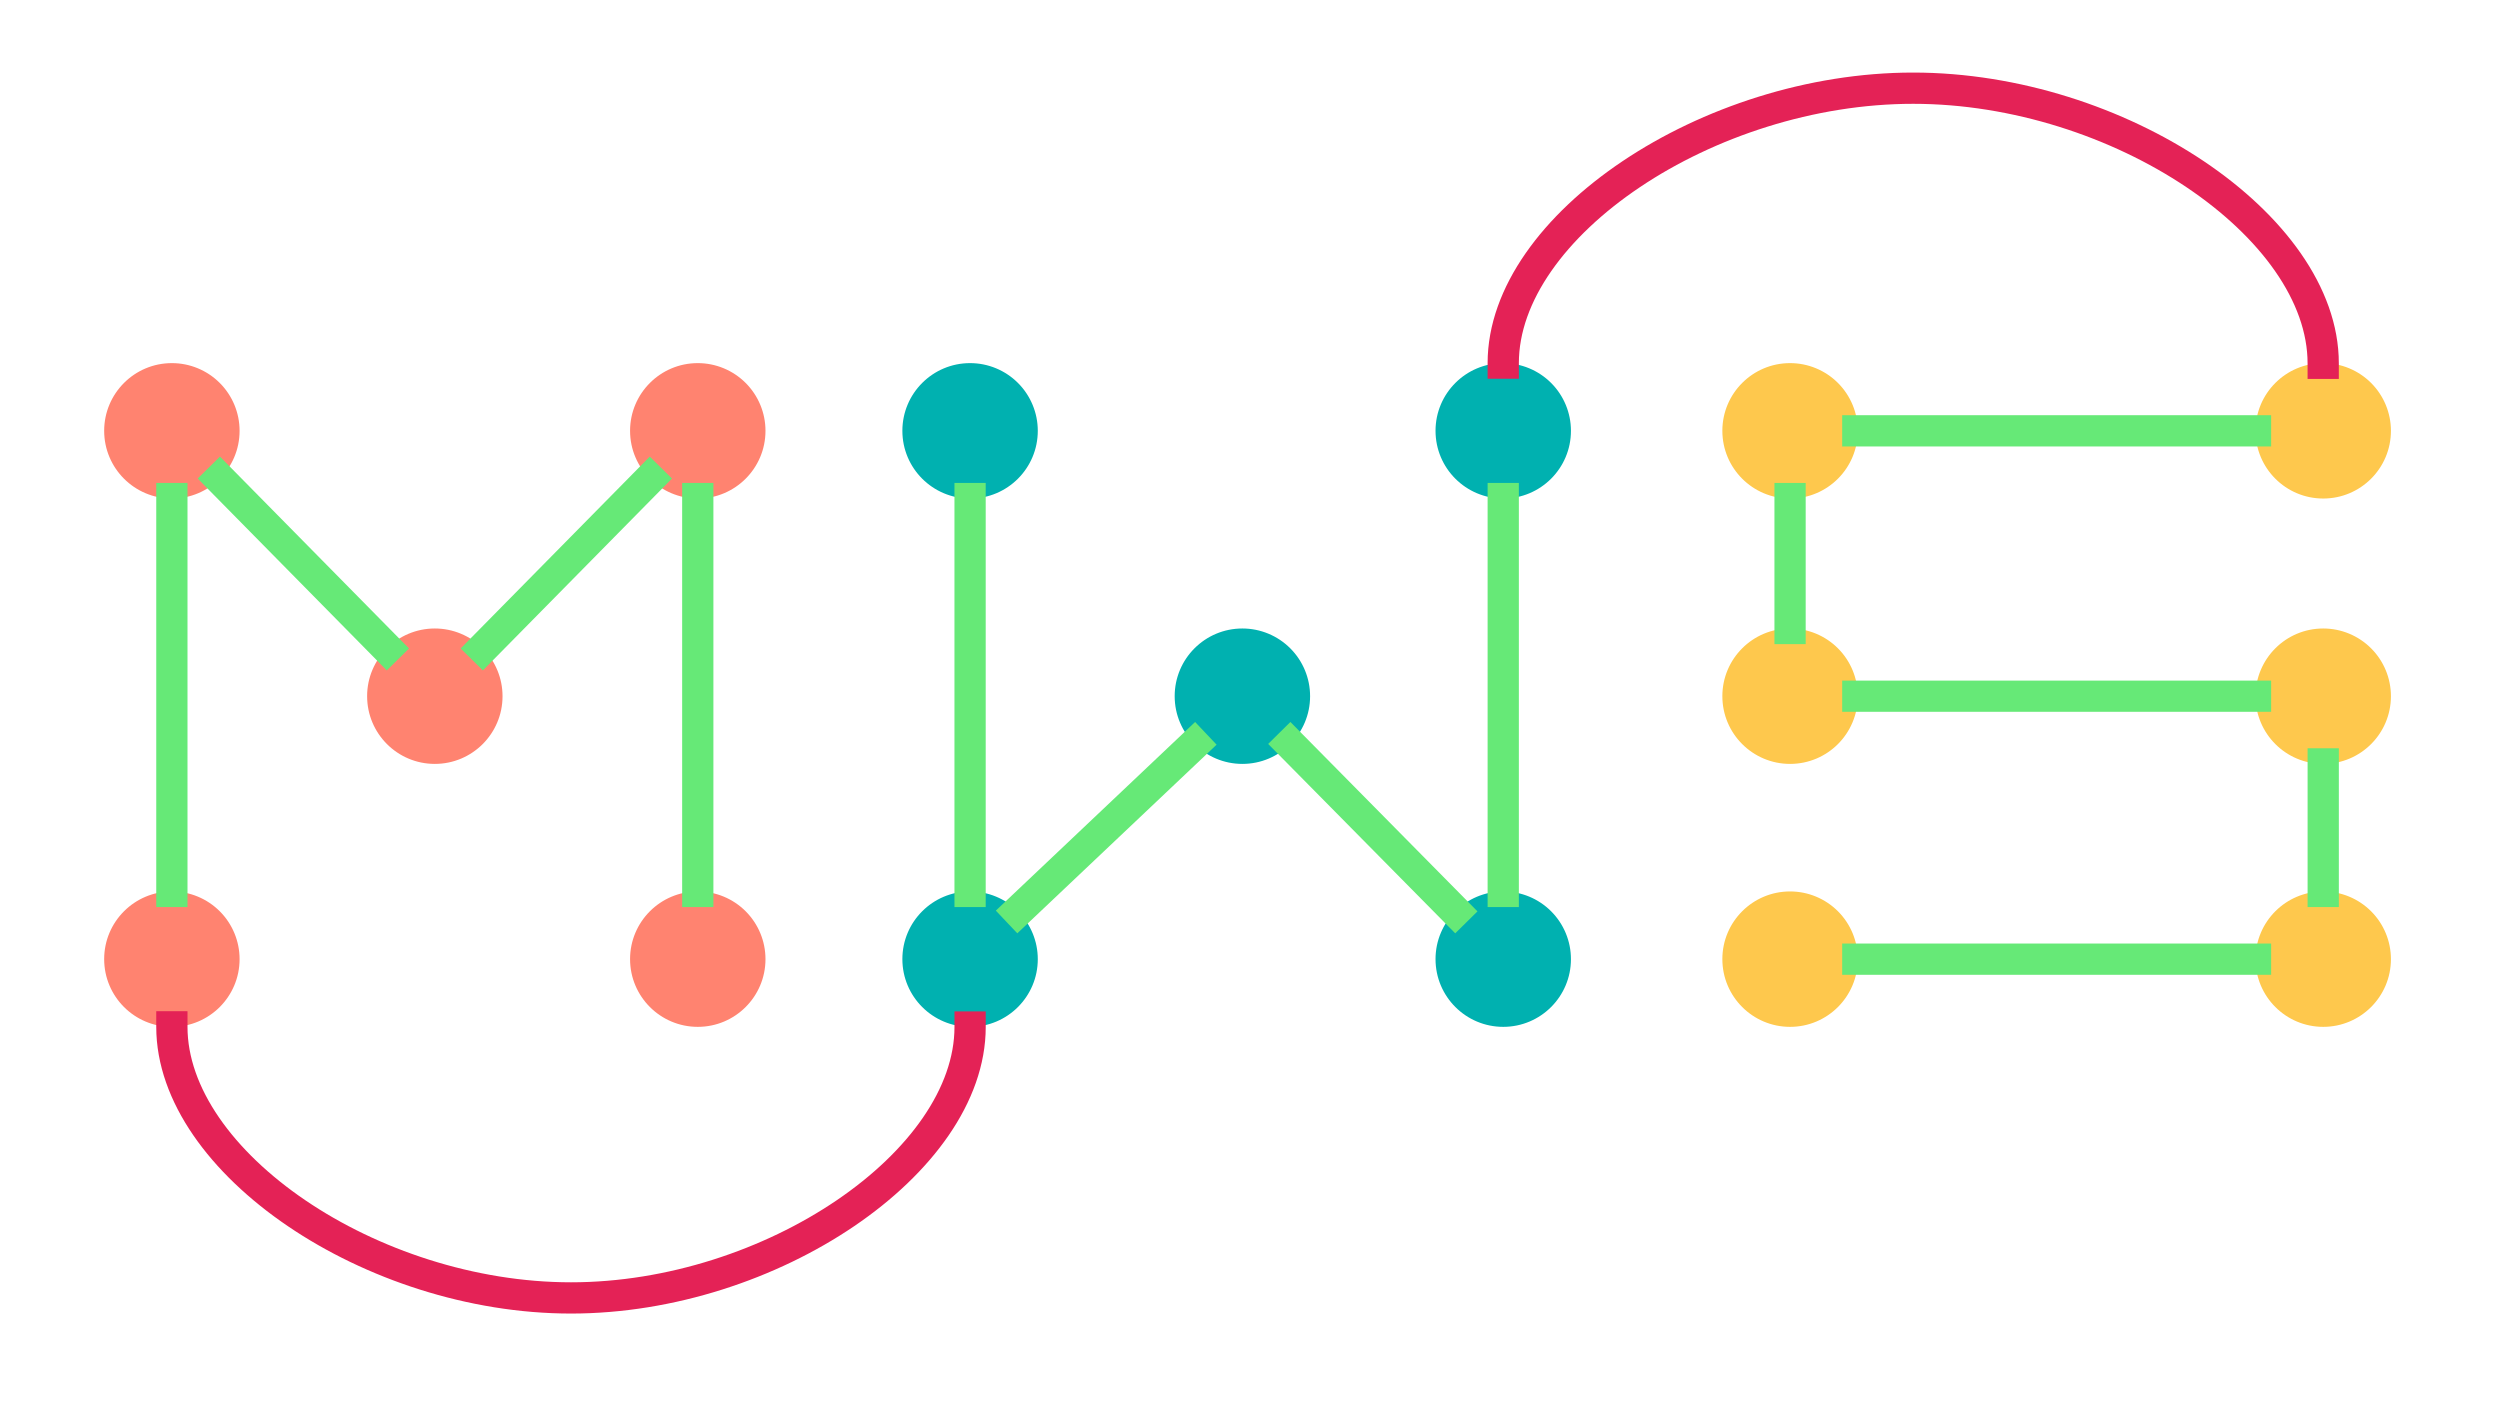 <svg version="1.1" viewBox="0.0 0.0 960.0 540.0" fill="none" stroke="none" stroke-linecap="square" stroke-miterlimit="10" xmlns:xlink="http://www.w3.org/1999/xlink" xmlns="http://www.w3.org/2000/svg">
    <clipPath id="g1231c4c3078_0_392.0">
        <path d="m0 0l960.0 0l0 540.0l-960.0 0l0 -540.0z" clip-rule="nonzero" />
    </clipPath>
    <g clip-path="url(#g1231c4c3078_0_392.0)">
        <path fill="#ff8370" d="m40.0 165.437l0 0c0 -14.359 11.641 -26.0 26.0 -26.0l0 0c6.896 0 13.509 2.739 18.385 7.615c4.876 4.876 7.615 11.489 7.615 18.385l0 0c0 14.359 -11.641 26.0 -26.0 26.0l0 0c-14.359 0 -26.0 -11.641 -26.0 -26.0z" fill-rule="evenodd" />
        <path fill="#ff8370" d="m40.0 368.312l0 0c0 -14.359 11.641 -26.0 26.0 -26.0l0 0c6.896 0 13.509 2.739 18.385 7.615c4.876 4.876 7.615 11.489 7.615 18.385l0 0c0 14.359 -11.641 26.0 -26.0 26.0l0 0c-14.359 0 -26.0 -11.641 -26.0 -26.0z" fill-rule="evenodd" />
        <path fill="#ff8370" d="m140.973 267.339l0 0c0 -14.359 11.641 -26 26.0 -26l0 0c6.896 0 13.509 2.739 18.385 7.615c4.876 4.876 7.615 11.489 7.615 18.385l0 0c0 14.359 -11.641 26.0 -26.0 26.0l0 0c-14.359 0 -26.0 -11.641 -26.0 -26.0z" fill-rule="evenodd" />
        <path fill="#ff8370" d="m241.945 165.437l0 0c0 -14.359 11.641 -26.0 26 -26.0l0 0c6.896 0 13.509 2.739 18.385 7.615c4.876 4.876 7.615 11.489 7.615 18.385l0 0c0 14.359 -11.641 26.0 -26.0 26.0l0 0c-14.359 0 -26 -11.641 -26 -26.0z" fill-rule="evenodd" />
        <path fill="#ff8370" d="m241.945 368.312l0 0c0 -14.359 11.641 -26.0 26 -26.0l0 0c6.896 0 13.509 2.739 18.385 7.615c4.876 4.876 7.615 11.489 7.615 18.385l0 0c0 14.359 -11.641 26.0 -26.0 26.0l0 0c-14.359 0 -26 -11.641 -26 -26.0z" fill-rule="evenodd" />
        <path fill="#00b1b0" d="m346.511 368.312l0 0c0 -14.359 11.641 -26.0 26.0 -26.0l0 0c6.896 0 13.509 2.739 18.385 7.615c4.876 4.876 7.615 11.489 7.615 18.385l0 0c0 14.359 -11.641 26.0 -26.0 26.0l0 0c-14.359 0 -26.0 -11.641 -26.0 -26.0z" fill-rule="evenodd" />
        <path fill="#00b1b0" d="m451.076 267.339l0 0c0 -14.359 11.641 -26 26.0 -26l0 0c6.896 0 13.509 2.739 18.385 7.615c4.876 4.876 7.615 11.489 7.615 18.385l0 0c0 14.359 -11.641 26.0 -26.0 26.0l0 0c-14.359 0 -26.0 -11.641 -26.0 -26.0z" fill-rule="evenodd" />
        <path fill="#00b1b0" d="m551.243 368.312l0 0c0 -14.359 11.641 -26.0 26.0 -26.0l0 0c6.896 0 13.509 2.739 18.385 7.615c4.876 4.876 7.615 11.489 7.615 18.385l0 0c0 14.359 -11.641 26.0 -26.0 26.0l0 0c-14.359 0 -26.0 -11.641 -26.0 -26.0z" fill-rule="evenodd" />
        <path fill="#00b1b0" d="m346.511 165.437l0 0c0 -14.359 11.641 -26.0 26.0 -26.0l0 0c6.896 0 13.509 2.739 18.385 7.615c4.876 4.876 7.615 11.489 7.615 18.385l0 0c0 14.359 -11.641 26.0 -26.0 26.0l0 0c-14.359 0 -26.0 -11.641 -26.0 -26.0z" fill-rule="evenodd" />
        <path fill="#00b1b0" d="m551.243 165.437l0 0c0 -14.359 11.641 -26.0 26.0 -26.0l0 0c6.896 0 13.509 2.739 18.385 7.615c4.876 4.876 7.615 11.489 7.615 18.385l0 0c0 14.359 -11.641 26.0 -26.0 26.0l0 0c-14.359 0 -26.0 -11.641 -26.0 -26.0z" fill-rule="evenodd" />
        <path fill="#fec84d" d="m661.384 165.437l0 0c0 -14.359 11.641 -26.0 26.0 -26.0l0 0c6.896 0 13.509 2.739 18.385 7.615c4.876 4.876 7.615 11.489 7.615 18.385l0 0c0 14.359 -11.641 26.0 -26.0 26.0l0 0c-14.359 0 -26.0 -11.641 -26.0 -26.0z" fill-rule="evenodd" />
        <path fill="#fec84d" d="m866.117 165.437l0 0c0 -14.359 11.641 -26.0 26.0 -26.0l0 0c6.896 0 13.509 2.739 18.385 7.615c4.876 4.876 7.615 11.489 7.615 18.385l0 0c0 14.359 -11.641 26.0 -26.0 26.0l0 0c-14.359 0 -26.0 -11.641 -26.0 -26.0z" fill-rule="evenodd" />
        <path fill="#fec84d" d="m866.117 267.339l0 0c0 -14.359 11.641 -26 26.0 -26l0 0c6.896 0 13.509 2.739 18.385 7.615c4.876 4.876 7.615 11.489 7.615 18.385l0 0c0 14.359 -11.641 26.0 -26.0 26.0l0 0c-14.359 0 -26.0 -11.641 -26.0 -26.0z" fill-rule="evenodd" />
        <path fill="#fec84d" d="m866.117 368.312l0 0c0 -14.359 11.641 -26.0 26.0 -26.0l0 0c6.896 0 13.509 2.739 18.385 7.615c4.876 4.876 7.615 11.489 7.615 18.385l0 0c0 14.359 -11.641 26.0 -26.0 26.0l0 0c-14.359 0 -26.0 -11.641 -26.0 -26.0z" fill-rule="evenodd" />
        <path fill="#fec84d" d="m661.384 368.312l0 0c0 -14.359 11.641 -26.0 26.0 -26.0l0 0c6.896 0 13.509 2.739 18.385 7.615c4.876 4.876 7.615 11.489 7.615 18.385l0 0c0 14.359 -11.641 26.0 -26.0 26.0l0 0c-14.359 0 -26.0 -11.641 -26.0 -26.0z" fill-rule="evenodd" />
        <path fill="#fec84d" d="m661.384 267.339l0 0c0 -14.359 11.641 -26 26.0 -26l0 0c6.896 0 13.509 2.739 18.385 7.615c4.876 4.876 7.615 11.489 7.615 18.385l0 0c0 14.359 -11.641 26.0 -26.0 26.0l0 0c-14.359 0 -26.0 -11.641 -26.0 -26.0z" fill-rule="evenodd" />
        <path fill="#000000" fill-opacity="0.0" d="m66.0 342.312l0 -150.866" fill-rule="evenodd" />
        <path stroke="#66e977" stroke-width="12.0" stroke-linejoin="round" stroke-linecap="butt" d="m66.0 342.312l0 -150.866" fill-rule="evenodd" />
        <path fill="#0c0a0a" fill-opacity="0.0" d="m148.588 248.954l-64.189 -65.134" fill-rule="evenodd" />
        <path stroke="#66e977" stroke-width="12.0" stroke-linejoin="round" stroke-linecap="butt" d="m148.588 248.954l-64.189 -65.134" fill-rule="evenodd" />
        <path fill="#000000" fill-opacity="0.0" d="m249.56 183.822l-64.189 65.134" fill-rule="evenodd" />
        <path stroke="#66e977" stroke-width="12.0" stroke-linejoin="round" stroke-linecap="butt" d="m249.56 183.822l-64.189 65.134" fill-rule="evenodd" />
        <path fill="#000000" fill-opacity="0.0" d="m267.945 191.437l0 150.866" fill-rule="evenodd" />
        <path stroke="#66e977" stroke-width="12.0" stroke-linejoin="round" stroke-linecap="butt" d="m267.945 191.437l0 150.866" fill-rule="evenodd" />
        <path fill="#000000" fill-opacity="0.0" d="m372.511 191.437l0 150.866" fill-rule="evenodd" />
        <path stroke="#66e977" stroke-width="12.0" stroke-linejoin="round" stroke-linecap="butt" d="m372.511 191.437l0 150.866" fill-rule="evenodd" />
        <path fill="#000000" fill-opacity="0.0" d="m577.243 191.437l0 150.866" fill-rule="evenodd" />
        <path stroke="#66e977" stroke-width="12.0" stroke-linejoin="round" stroke-linecap="butt" d="m577.243 191.437l0 150.866" fill-rule="evenodd" />
        <path fill="#000000" fill-opacity="0.0" d="m495.461 285.724l63.402 64.189" fill-rule="evenodd" />
        <path stroke="#66e977" stroke-width="12.0" stroke-linejoin="round" stroke-linecap="butt" d="m495.461 285.724l63.402 64.189" fill-rule="evenodd" />
        <path fill="#000000" fill-opacity="0.0" d="m458.691 285.724l-67.811 64.189" fill-rule="evenodd" />
        <path stroke="#66e977" stroke-width="12.0" stroke-linejoin="round" stroke-linecap="butt" d="m458.691 285.724l-67.811 64.189" fill-rule="evenodd" />
        <path fill="#000000" fill-opacity="0.0" d="m866.117 165.437l-152.724 0" fill-rule="evenodd" />
        <path stroke="#66e977" stroke-width="12.0" stroke-linejoin="round" stroke-linecap="butt" d="m866.117 165.437l-152.724 0" fill-rule="evenodd" />
        <path fill="#000000" fill-opacity="0.0" d="m687.384 241.339l0 -49.89" fill-rule="evenodd" />
        <path stroke="#66e977" stroke-width="12.0" stroke-linejoin="round" stroke-linecap="butt" d="m687.384 241.339l0 -49.89" fill-rule="evenodd" />
        <path fill="#000000" fill-opacity="0.0" d="m866.117 267.339l-152.724 0" fill-rule="evenodd" />
        <path stroke="#66e977" stroke-width="12.0" stroke-linejoin="round" stroke-linecap="butt" d="m866.117 267.339l-152.724 0" fill-rule="evenodd" />
        <path fill="#000000" fill-opacity="0.0" d="m892.117 342.312l0 -48.976" fill-rule="evenodd" />
        <path stroke="#66e977" stroke-width="12.0" stroke-linejoin="round" stroke-linecap="butt" d="m892.117 342.312l0 -48.976" fill-rule="evenodd" />
        <path fill="#000000" fill-opacity="0.0" d="m866.117 368.312l-152.724 0" fill-rule="evenodd" />
        <path stroke="#66e977" stroke-width="12.0" stroke-linejoin="round" stroke-linecap="butt" d="m866.117 368.312l-152.724 0" fill-rule="evenodd" />
        <path fill="#000000" fill-opacity="0.0" d="m577.243 139.437c0 -52.786 78.717 -105.579 157.433 -105.571c78.716 0.008 157.433 52.817 157.433 105.634" fill-rule="evenodd" />
        <path stroke="#e42256" stroke-width="12.0" stroke-linejoin="round" stroke-linecap="butt" d="m577.243 139.437c0 -52.786 78.717 -105.579 157.433 -105.571c78.716 0.008 157.433 52.817 157.433 105.634" fill-rule="evenodd" />
        <path fill="#000000" fill-opacity="0.0" d="m66.0 394.312c0 52.046 76.63 104.084 153.26 104.092c76.63 0.008 153.26 -52.015 153.26 -104.029" fill-rule="evenodd" />
        <path stroke="#e42256" stroke-width="12.0" stroke-linejoin="round" stroke-linecap="butt" d="m66.0 394.312c0 52.046 76.63 104.084 153.26 104.092c76.63 0.008 153.26 -52.015 153.26 -104.029" fill-rule="evenodd" />
    </g>
</svg>